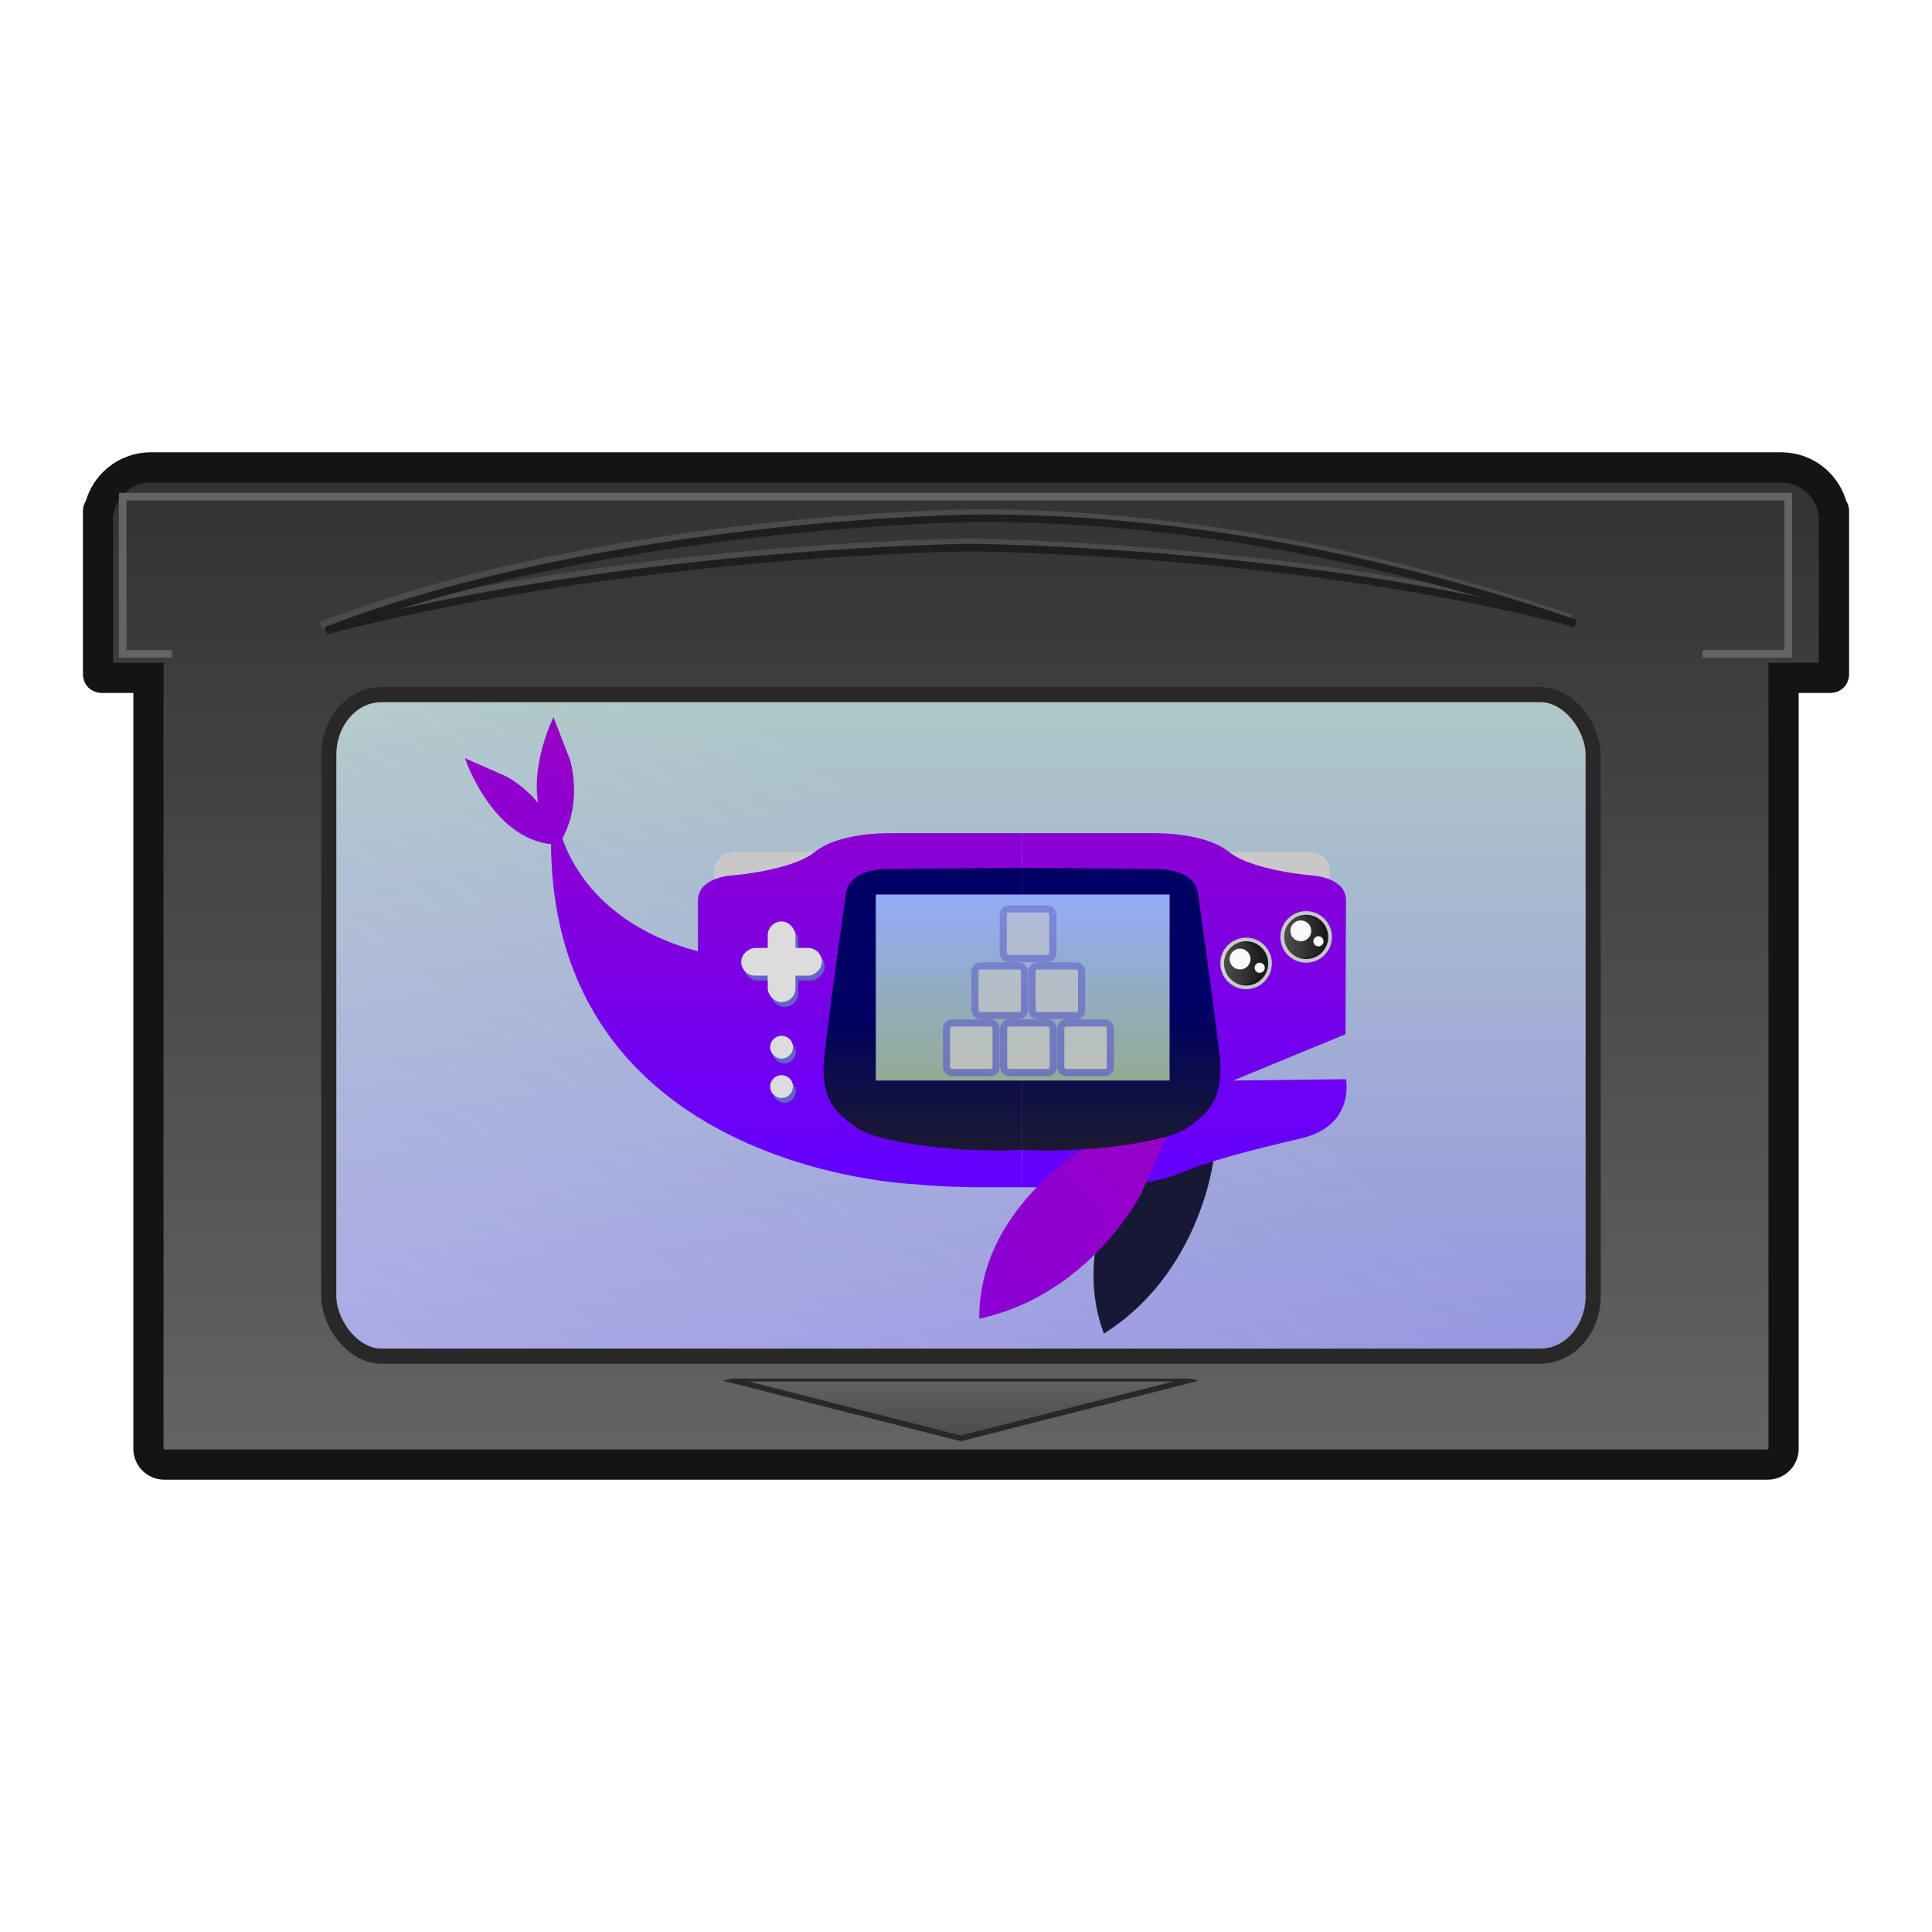 <?xml version="1.0" encoding="UTF-8" standalone="no"?>
<!-- Created with Inkscape (http://www.inkscape.org/) -->

<svg
   width="256"
   height="256"
   viewBox="0 0 67.733 67.733"
   version="1.1"
   id="svg1"
   xml:space="preserve"
   sodipodi:docname="gbadev-cartridge.svg"
   inkscape:version="1.3.2 (091e20ef0f, 2023-11-25)"
   xmlns:inkscape="http://www.inkscape.org/namespaces/inkscape"
   xmlns:sodipodi="http://sodipodi.sourceforge.net/DTD/sodipodi-0.dtd"
   xmlns:xlink="http://www.w3.org/1999/xlink"
   xmlns="http://www.w3.org/2000/svg"
   xmlns:svg="http://www.w3.org/2000/svg"><sodipodi:namedview
     id="namedview1"
     pagecolor="#ffffff"
     bordercolor="#000000"
     borderopacity="0.25"
     inkscape:showpageshadow="2"
     inkscape:pageopacity="0.0"
     inkscape:pagecheckerboard="0"
     inkscape:deskcolor="#d1d1d1"
     inkscape:document-units="mm"
     inkscape:zoom="2.5732828"
     inkscape:cx="55.959647"
     inkscape:cy="125.7149"
     inkscape:window-width="1920"
     inkscape:window-height="1011"
     inkscape:window-x="0"
     inkscape:window-y="32"
     inkscape:window-maximized="1"
     inkscape:current-layer="layer1" /><defs
     id="defs1"><linearGradient
       id="linearGradient8"
       inkscape:collect="always"><stop
         style="stop-color:#fafafa;stop-opacity:0.5;"
         offset="0"
         id="stop8" /><stop
         style="stop-color:#fafafa;stop-opacity:0.639;"
         offset="1"
         id="stop9" /></linearGradient><linearGradient
       id="linearGradient6"
       inkscape:collect="always"><stop
         style="stop-color:#646464;stop-opacity:1;"
         offset="0"
         id="stop6" /><stop
         style="stop-color:#323232;stop-opacity:1;"
         offset="1"
         id="stop7" /></linearGradient><linearGradient
       id="linearGradient4"
       inkscape:collect="always"><stop
         style="stop-color:#323232;stop-opacity:1;"
         offset="0"
         id="stop4" /><stop
         style="stop-color:#646464;stop-opacity:1;"
         offset="1"
         id="stop5" /></linearGradient><linearGradient
       id="linearGradient2"
       inkscape:collect="always"><stop
         style="stop-color:#649696;stop-opacity:1;"
         offset="0"
         id="stop2" /><stop
         style="stop-color:#3232c8;stop-opacity:1;"
         offset="1"
         id="stop3" /></linearGradient><linearGradient
       inkscape:collect="always"
       xlink:href="#linearGradient2"
       id="linearGradient3"
       x1="33.689"
       y1="24.351"
       x2="33.689"
       y2="47.544"
       gradientUnits="userSpaceOnUse" /><linearGradient
       inkscape:collect="always"
       xlink:href="#linearGradient4"
       id="linearGradient5"
       x1="33.867"
       y1="16.386"
       x2="33.867"
       y2="51.347"
       gradientUnits="userSpaceOnUse" /><linearGradient
       inkscape:collect="always"
       xlink:href="#linearGradient6"
       id="linearGradient7"
       x1="26.512"
       y1="9.859"
       x2="26.512"
       y2="-5.072"
       gradientUnits="userSpaceOnUse" /><linearGradient
       inkscape:collect="always"
       xlink:href="#linearGradient8"
       id="linearGradient9"
       x1="40.194"
       y1="35.074"
       x2="18.259"
       y2="64.536"
       gradientUnits="userSpaceOnUse" /><linearGradient
       id="linearGradient30"
       inkscape:collect="always"><stop
         style="stop-color:#f9f9f9;stop-opacity:0.25;"
         offset="0"
         id="stop30" /><stop
         style="stop-color:#f9f9f9;stop-opacity:0;"
         offset="1"
         id="stop31" /></linearGradient><linearGradient
       id="linearGradient29"
       inkscape:collect="always"><stop
         style="stop-color:#93acf8;stop-opacity:0.5;"
         offset="0"
         id="stop28" /><stop
         style="stop-color:#93ac93;stop-opacity:0.25;"
         offset="1"
         id="stop29" /></linearGradient><linearGradient
       id="linearGradient22"
       inkscape:collect="always"><stop
         style="stop-color:#6200ff;stop-opacity:1;"
         offset="0"
         id="stop22" /><stop
         style="stop-color:#9900c5;stop-opacity:1;"
         offset="1"
         id="stop23" /></linearGradient><linearGradient
       id="linearGradient17"
       inkscape:collect="always"><stop
         style="stop-color:#93acf8;stop-opacity:1;"
         offset="0"
         id="stop17" /><stop
         style="stop-color:#93ac93;stop-opacity:1;"
         offset="1"
         id="stop18" /></linearGradient><linearGradient
       id="linearGradient15"
       inkscape:collect="always"><stop
         style="stop-color:#1a1a31;stop-opacity:1;"
         offset="0"
         id="stop14" /><stop
         style="stop-color:#000064;stop-opacity:1;"
         offset="1"
         id="stop15" /></linearGradient><linearGradient
       inkscape:collect="always"
       xlink:href="#linearGradient15"
       id="linearGradient14"
       x1="40.864"
       y1="47.704"
       x2="40.864"
       y2="37.298"
       gradientUnits="userSpaceOnUse" /><linearGradient
       inkscape:collect="always"
       xlink:href="#linearGradient15"
       id="linearGradient16"
       gradientUnits="userSpaceOnUse"
       x1="40.864"
       y1="47.704"
       x2="40.864"
       y2="37.298"
       gradientTransform="matrix(-1,0,0,1,81.729,0)" /><linearGradient
       inkscape:collect="always"
       xlink:href="#linearGradient17"
       id="linearGradient18"
       x1="30.058"
       y1="28.829"
       x2="30.058"
       y2="42.581"
       gradientUnits="userSpaceOnUse" /><linearGradient
       inkscape:collect="always"
       xlink:href="#linearGradient22"
       id="linearGradient23"
       x1="40.864"
       y1="50.47"
       x2="40.864"
       y2="15.945"
       gradientUnits="userSpaceOnUse" /><linearGradient
       inkscape:collect="always"
       xlink:href="#linearGradient29"
       id="linearGradient28"
       gradientUnits="userSpaceOnUse"
       x1="30.058"
       y1="28.829"
       x2="30.058"
       y2="42.581" /><linearGradient
       inkscape:collect="always"
       xlink:href="#linearGradient30"
       id="linearGradient31"
       x1="55.832"
       y1="33.845"
       x2="58.953"
       y2="33.845"
       gradientUnits="userSpaceOnUse"
       gradientTransform="translate(-0.262,0.074)" /><linearGradient
       inkscape:collect="always"
       xlink:href="#linearGradient30"
       id="linearGradient32"
       gradientUnits="userSpaceOnUse"
       gradientTransform="translate(4.318,-1.884)"
       x1="55.832"
       y1="33.845"
       x2="58.953"
       y2="33.845" /><linearGradient
       inkscape:collect="always"
       xlink:href="#linearGradient22"
       id="linearGradient23-2"
       x1="40.864"
       y1="50.47"
       x2="40.864"
       y2="15.945"
       gradientUnits="userSpaceOnUse"
       gradientTransform="matrix(1.68,1.68,-1.68,1.68,68.815,6.9)" /><linearGradient
       inkscape:collect="always"
       xlink:href="#linearGradient22"
       id="linearGradient10"
       gradientUnits="userSpaceOnUse"
       x1="40.864"
       y1="50.47"
       x2="40.864"
       y2="15.945" /><linearGradient
       inkscape:collect="always"
       xlink:href="#linearGradient22"
       id="linearGradient11"
       gradientUnits="userSpaceOnUse"
       x1="40.864"
       y1="50.47"
       x2="40.864"
       y2="15.945" /><linearGradient
       inkscape:collect="always"
       xlink:href="#linearGradient22"
       id="linearGradient12"
       gradientUnits="userSpaceOnUse"
       x1="40.864"
       y1="50.47"
       x2="40.864"
       y2="15.945" /><linearGradient
       inkscape:collect="always"
       xlink:href="#linearGradient22"
       id="linearGradient13"
       gradientUnits="userSpaceOnUse"
       x1="40.864"
       y1="50.47"
       x2="40.864"
       y2="15.945" /><linearGradient
       inkscape:collect="always"
       xlink:href="#linearGradient22"
       id="linearGradient19"
       gradientUnits="userSpaceOnUse"
       x1="40.864"
       y1="50.47"
       x2="40.864"
       y2="15.945" /></defs><g
     inkscape:label="Layer 1"
     inkscape:groupmode="layer"
     id="layer1"><path
       id="rect1"
       style="fill:url(#linearGradient5);stroke:#141414;stroke-width:1.058;stroke-opacity:1;stroke-dasharray:none"
       d="m 5.286,16.386 c -0.879,0 -1.607,0.609 -1.797,1.428 -0.03,0.021 -0.052,0.05 -0.052,0.089 v 0.332 2.279 3.134 c 0,0.064 0.052,0.116 0.116,0.116 h 1.651 v 27.025 c 0,0.309 0.249,0.558 0.558,0.558 H 61.972 c 0.309,0 0.558,-0.249 0.558,-0.558 V 23.764 h 1.651 c 0.064,-1e-6 0.116,-0.052 0.116,-0.116 V 20.514 18.235 17.903 c 0,-0.039 -0.023,-0.068 -0.052,-0.089 -0.19,-0.819 -0.918,-1.428 -1.797,-1.428 H 8.209 Z"
       sodipodi:nodetypes="scsccsscssssccsccscscs" /><rect
       style="fill:url(#linearGradient3);stroke:#4b4b4b;stroke-width:0.529;fill-opacity:1;stroke-opacity:1"
       id="rect2"
       width="44.328"
       height="23.193"
       x="11.526"
       y="24.351"
       rx="1.849"
       ry="2.109" /><rect
       style="fill:url(#linearGradient9);fill-opacity:1;stroke:#282828;stroke-width:0.529;stroke-opacity:1"
       id="rect2-1"
       width="44.328"
       height="23.193"
       x="11.526"
       y="24.351"
       rx="1.849"
       ry="2.109" /><g
       id="g7"
       style="stroke:#4b4b4b;stroke-opacity:1"><path
         style="fill:none;stroke:#4b4b4b;stroke-width:0.265;stroke-opacity:1;stroke-dasharray:none"
         d="m 11.261,21.926 c 9.851,-3.794 22.606,-3.933 22.606,-3.933 3.505,-0.043 11.332,0.285 21.197,3.682"
         id="path2"
         sodipodi:nodetypes="ccc" /><path
         style="fill:none;stroke:#4b4b4b;stroke-width:0.265;stroke-dasharray:none;stroke-opacity:1"
         d="m 11.261,21.926 c 10.862,-2.812 22.606,-2.911 22.606,-2.911 0,0 11.585,0.086 21.197,2.661"
         id="path2-5"
         sodipodi:nodetypes="ccc" /></g><g
       id="g7-9"
       style="stroke:#1e1e1e;stroke-opacity:1"
       transform="translate(0.169,0.182)"><path
         style="fill:none;stroke:#1e1e1e;stroke-width:0.265;stroke-dasharray:none;stroke-opacity:1"
         d="m 11.261,21.926 c 9.851,-3.794 22.606,-3.933 22.606,-3.933 3.505,-0.043 11.332,0.285 21.197,3.682"
         id="path2-3"
         sodipodi:nodetypes="ccc" /><path
         style="fill:none;stroke:#1e1e1e;stroke-width:0.265;stroke-dasharray:none;stroke-opacity:1"
         d="m 11.261,21.926 c 10.862,-2.812 22.606,-2.911 22.606,-2.911 0,0 11.585,0.086 21.197,2.661"
         id="path2-5-6"
         sodipodi:nodetypes="ccc" /></g><path
       style="fill:none;stroke:#646464;stroke-width:0.265;stroke-dasharray:none;stroke-opacity:1"
       d="M 6.027,22.923 H 4.301 V 17.412 H 62.694 v 5.51 h -3.001"
       id="path1" /><path
       sodipodi:type="star"
       style="fill:url(#linearGradient7);fill-opacity:0.5;stroke:#282828;stroke-width:0.741;stroke-dasharray:none;stroke-opacity:1"
       id="path3"
       inkscape:flatsided="false"
       sodipodi:sides="3"
       sodipodi:cx="26.511761"
       sodipodi:cy="4.8821473"
       sodipodi:r1="9.9538183"
       sodipodi:r2="4.9769092"
       sodipodi:arg1="0.52359878"
       sodipodi:arg2="1.5707963"
       inkscape:rounded="0"
       inkscape:randomized="0"
       d="m 35.132,9.859 -8.62,0 -8.62,-10e-8 4.31,-7.465 4.31,-7.465 4.31,7.465 z"
       inkscape:transform-center-y="0.34004184"
       transform="matrix(0.932,0,0,-0.137,8.978,49.733)"
       inkscape:transform-center-x="-2.668002e-06" /><g
       inkscape:label="Layer 1"
       id="layer1-9"
       transform="matrix(0.474,0,0,0.474,16.459,17.698)"><g
         id="g19"
         style="fill:#c8c8c8;fill-opacity:1"><rect
           style="fill:#c8c8c8;fill-opacity:1;stroke-width:3.048"
           id="rect4-6-3"
           width="2.951"
           height="8.591"
           x="25.662"
           y="-63.643"
           ry="1.476"
           transform="rotate(90)" /><rect
           style="fill:#c8c8c8;fill-opacity:1;stroke-width:3.048"
           id="rect4-6-3-6"
           width="2.951"
           height="8.591"
           x="25.662"
           y="-26.662"
           ry="1.476"
           transform="rotate(90)" /></g><g
         id="g18"
         style="fill:url(#linearGradient23);stroke:none;stroke-opacity:1"><path
           style="fill:#171736;fill-opacity:1;stroke:none;stroke-width:7.648;stroke-opacity:1"
           d="M 46.919,61.303 C 42.977,50.56 55.536,40.634 55.536,40.634 L 55.011,48.563 c 0,0 -1.015,8.303 -8.092,12.739 z"
           id="path11-0-6" /><path
           style="fill:url(#linearGradient10);stroke:none;stroke-width:3.306;stroke-opacity:1"
           d="m 32.843,50.24 c 0,0 -27.024,-0.983 -26.812,-25.688 0.024,-2.749 0.702,-0.383 0.702,-0.383 0,0 2.622,12.974 25.407,8.906"
           id="path10"
           sodipodi:nodetypes="cscc" /><path
           style="fill:url(#linearGradient11);stroke:none;stroke-width:2.271;stroke-opacity:1"
           d="m 40.864,24.288 h 10.011 c 0,0 3.553,-0.028 5.279,1.369 1.726,1.397 6.064,1.747 6.064,1.747 0,0 2.611,0.091 2.611,1.852 l -0.033,9.901 -8.32,3.425 8.353,-0.1 c 0,0 0.694,3.439 -3.316,4.377 -4.01,0.938 -6.845,1.676 -9.154,2.666 -2.309,0.99 -8.336,0.947 -8.336,0.947 h -3.158 z"
           id="path1-2"
           sodipodi:nodetypes="ccscscccssccc" /><path
           style="fill:url(#linearGradient12);stroke:none;stroke-width:2.271;stroke-opacity:1"
           d="M 40.864,24.288 H 30.854 c 0,0 -3.553,-0.028 -5.279,1.369 -1.726,1.397 -6.064,1.747 -6.064,1.747 0,0 -2.611,0.091 -2.611,1.852 v 13.226 c 0,0 -0.694,3.439 3.316,4.377 4.01,0.938 6.845,1.676 9.154,2.666 2.309,0.99 8.336,0.947 8.336,0.947 h 3.158 z"
           id="path1-6"
           sodipodi:nodetypes="ccscscssccc" /><path
           style="fill:url(#linearGradient13);stroke:none;stroke-width:3.22;stroke-opacity:1"
           d="M 6.604,25.128 C 3.188,21.73 6.214,15.708 6.214,15.708 l 1.211,3.119 c 0,0 1.09,3.349 -0.821,6.301 z"
           id="path11" /><path
           style="fill:url(#linearGradient23-2);stroke:none;stroke-width:7.648;stroke-opacity:1"
           d="M 37.703,60.194 C 37.673,48.751 52.87,43.719 52.87,43.719 l -3.205,7.272 c 0,0 -3.794,7.455 -11.961,9.203 z"
           id="path11-0" /><path
           style="fill:url(#linearGradient19);stroke:none;stroke-width:3.22;stroke-opacity:1"
           d="m 6.604,25.128 c -4.818,0.013 -6.936,-6.385 -6.936,-6.385 l 3.062,1.349 c 0,0 3.139,1.597 3.875,5.036 z"
           id="path11-1" /></g><path
         style="fill:#ff0000;stroke-width:2.117"
         d="M 39.958,26.072 Z"
         id="path2-0" /><path
         style="fill:url(#linearGradient14);stroke-width:2.117"
         d="m 40.864,26.844 v 20.86 c 0,0 -3.31,0.221 -7.05,-0.281 -3.74,-0.502 -4.842,-1.024 -5.599,-1.655 -0.757,-0.631 -2.351,-1.527 -1.963,-5.063 0.388,-3.536 1.576,-11.819 1.576,-11.819 0,0 -0.077,-1.911 3.13,-1.946 3.207,-0.036 9.905,-0.097 9.905,-0.097 z"
         id="path3-7" /><path
         style="fill:url(#linearGradient16);stroke-width:2.117"
         d="m 40.864,26.844 v 20.86 c 0,0 3.31,0.221 7.05,-0.281 3.74,-0.502 4.842,-1.024 5.599,-1.655 0.757,-0.631 2.351,-1.527 1.963,-5.063 -0.388,-3.536 -1.576,-11.819 -1.576,-11.819 0,0 0.077,-1.911 -3.13,-1.946 -3.207,-0.036 -9.905,-0.097 -9.905,-0.097 z"
         id="path3-7-4" /><path
         style="fill:url(#linearGradient18);stroke-width:2.986"
         d="M 51.778,28.829 H 30.058 v 13.751 h 21.72 z"
         id="path4" /><g
         id="g20"
         style="fill:#6464c8;fill-opacity:1;stroke:none;stroke-opacity:1"
         transform="translate(0.082,0.237)"><rect
           style="fill:#6464c8;fill-opacity:1;stroke:none;stroke-width:2.117;stroke-opacity:1"
           id="rect4"
           width="2.049"
           height="5.966"
           x="22.186"
           y="30.936"
           ry="1.025" /><rect
           style="fill:#6464c8;fill-opacity:1;stroke:none;stroke-width:2.117;stroke-opacity:1"
           id="rect4-6"
           width="2.049"
           height="5.966"
           x="32.894"
           y="-26.193"
           ry="1.025"
           transform="rotate(90)" /><circle
           style="fill:#6464c8;fill-opacity:1;stroke:none;stroke-width:2.117;stroke-opacity:1"
           id="path5"
           cx="23.21"
           cy="40.236"
           r="0.844" /><circle
           style="fill:#6464c8;fill-opacity:1;stroke:none;stroke-width:2.117;stroke-opacity:1"
           id="path5-2"
           cx="23.21"
           cy="43.146"
           r="0.844" /></g><g
         id="g20-4"
         style="fill:#dcdcdc;fill-opacity:1;stroke:none;stroke-opacity:1"
         transform="translate(-0.125,-0.119)"><rect
           style="fill:#dcdcdc;fill-opacity:1;stroke:none;stroke-width:2.117;stroke-opacity:1"
           id="rect4-9"
           width="2.049"
           height="5.966"
           x="22.186"
           y="30.936"
           ry="1.025" /><rect
           style="fill:#dcdcdc;fill-opacity:1;stroke:none;stroke-width:2.117;stroke-opacity:1"
           id="rect4-6-2"
           width="2.049"
           height="5.966"
           x="32.894"
           y="-26.193"
           ry="1.025"
           transform="rotate(90)" /><circle
           style="fill:#dcdcdc;fill-opacity:1;stroke:none;stroke-width:2.117;stroke-opacity:1"
           id="path5-0"
           cx="23.21"
           cy="40.236"
           r="0.844" /><circle
           style="fill:#dcdcdc;fill-opacity:1;stroke:none;stroke-width:2.117;stroke-opacity:1"
           id="path5-2-6"
           cx="23.21"
           cy="43.146"
           r="0.844" /></g><circle
         style="fill:#c8c8c8;fill-opacity:1;stroke-width:2.117"
         id="path7"
         cx="57.442"
         cy="33.919"
         r="1.906" /><circle
         style="fill:#c8c8c8;fill-opacity:1;stroke-width:2.117"
         id="path7-3"
         cx="61.883"
         cy="31.961"
         r="1.906" /><circle
         style="fill:#1a1a1a;stroke-width:3.462"
         id="path12"
         cx="57.442"
         cy="33.919"
         r="1.635" /><circle
         style="fill:#1a1a1a;stroke-width:3.462"
         id="path12-4"
         cx="61.883"
         cy="31.961"
         r="1.635" /><circle
         style="fill:#f9f9f9;stroke-width:0.857"
         id="path7-6"
         cx="56.992"
         cy="33.596"
         r="0.772" /><circle
         style="fill:url(#linearGradient31);stroke-width:1.733"
         id="path7-6-3"
         cx="57.13"
         cy="33.919"
         r="1.56" /><circle
         style="fill:url(#linearGradient32);stroke-width:1.733"
         id="path7-6-3-4"
         cx="61.711"
         cy="31.961"
         r="1.56" /><circle
         style="fill:#f9f9f9;stroke-width:0.857"
         id="path7-6-4"
         cx="61.487"
         cy="31.512"
         r="0.772" /><circle
         style="fill:#f9f9f9;stroke-width:0.417"
         id="path7-6-4-1"
         cx="62.792"
         cy="32.284"
         r="0.376" /><circle
         style="fill:#f9f9f9;stroke-width:0.417"
         id="path7-6-4-1-7"
         cx="58.448"
         cy="34.243"
         r="0.376" /><rect
         style="fill:#c8c8c8;fill-opacity:1;stroke:#6464c8;stroke-width:0.529;stroke-dasharray:none;stroke-opacity:1"
         id="rect28"
         width="3.669"
         height="3.669"
         x="35.282"
         y="38.324"
         ry="0.404" /><rect
         style="fill:#c8c8c8;fill-opacity:1;stroke:#6464c8;stroke-width:0.529;stroke-dasharray:none;stroke-opacity:1"
         id="rect28-9"
         width="3.669"
         height="3.669"
         x="39.508"
         y="38.324"
         ry="0.404" /><rect
         style="fill:#c8c8c8;fill-opacity:1;stroke:#6464c8;stroke-width:0.529;stroke-dasharray:none;stroke-opacity:1"
         id="rect28-9-8"
         width="3.669"
         height="3.669"
         x="43.735"
         y="38.324"
         ry="0.404" /><rect
         style="fill:#c8c8c8;fill-opacity:1;stroke:#6464c8;stroke-width:0.529;stroke-dasharray:none;stroke-opacity:1"
         id="rect28-9-2"
         width="3.669"
         height="3.669"
         x="37.381"
         y="34.106"
         ry="0.404" /><rect
         style="fill:#c8c8c8;fill-opacity:1;stroke:#6464c8;stroke-width:0.529;stroke-dasharray:none;stroke-opacity:1"
         id="rect28-9-6"
         width="3.669"
         height="3.669"
         x="41.608"
         y="34.106"
         ry="0.404" /><rect
         style="fill:#c8c8c8;fill-opacity:1;stroke:#6464c8;stroke-width:0.529;stroke-dasharray:none;stroke-opacity:1"
         id="rect28-9-6-1"
         width="3.669"
         height="3.669"
         x="39.48"
         y="29.887"
         ry="0.404" /><path
         style="fill:url(#linearGradient28);stroke-width:2.986"
         d="M 51.778,28.829 H 30.058 v 13.751 h 21.72 z"
         id="path4-9" /></g></g></svg>
